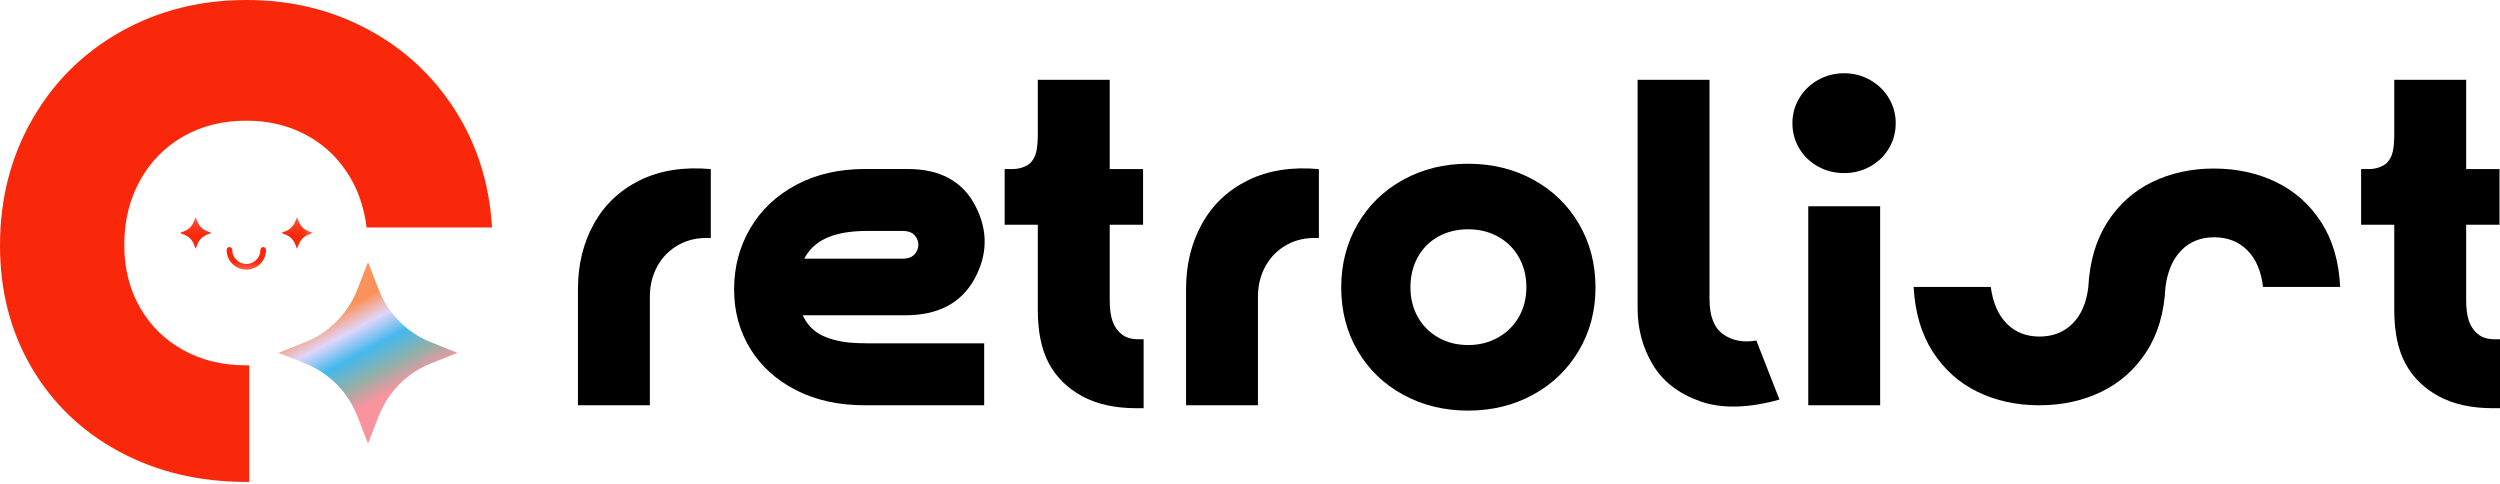 <svg width="186" height="36" viewBox="0 0 186 36" fill="none" xmlns="http://www.w3.org/2000/svg">
    <path
        d="M18.327 35.855C14.821 35.855 11.673 35.106 8.885 33.606C6.097 32.106 3.919 30.022 2.351 27.352C0.784 24.683 0 21.654 0 18.265C0 14.807 0.798 11.683 2.394 8.895C3.99 6.106 6.186 3.926 8.983 2.356C11.781 0.785 14.899 0 18.339 0C21.622 0 24.617 0.721 27.326 2.163C30.034 3.605 32.21 5.613 33.854 8.186C35.498 10.759 36.415 13.671 36.606 16.924H27.276C27.085 15.357 26.587 13.972 25.783 12.77C24.979 11.567 23.933 10.634 22.648 9.972C21.362 9.309 19.922 8.978 18.327 8.978C16.566 8.978 14.999 9.37 13.628 10.155C12.257 10.939 11.183 12.036 10.408 13.445C9.633 14.854 9.245 16.449 9.245 18.231C9.245 19.962 9.633 21.508 10.408 22.867C11.183 24.227 12.257 25.286 13.628 26.044C14.999 26.802 16.566 27.181 18.327 27.181H18.544V35.855H18.327Z"
        fill="#FA280A" />
    <path
        d="M27.381 19.5L28.171 21.53C28.868 23.323 30.266 24.741 32.031 25.447L34.041 26.25L32.031 27.053C30.266 27.759 28.868 29.177 28.171 30.97L27.381 33L26.591 30.97C25.893 29.177 24.495 27.759 22.731 27.053L20.721 26.25L22.731 25.447C24.495 24.741 25.893 23.323 26.591 21.53L27.381 19.5Z"
        fill="url(#paint0_linear_2202_564)" />
    <mask id="mask0_2202_564" style="mask-type:luminance" maskUnits="userSpaceOnUse" x="12" y="16" width="12"
        height="5">
        <path d="M23.637 16.146H12.867V20.494H23.637V16.146Z" fill="white" />
    </mask>
    <g mask="url(#mask0_2202_564)">
        <path fill-rule="evenodd" clip-rule="evenodd"
            d="M17.071 18.381C17.186 18.381 17.28 18.475 17.28 18.591C17.28 19.172 17.749 19.643 18.328 19.643C18.906 19.643 19.375 19.172 19.375 18.591C19.375 18.475 19.469 18.381 19.584 18.381C19.7 18.381 19.794 18.475 19.794 18.591C19.794 19.404 19.137 20.063 18.328 20.063C17.518 20.063 16.861 19.404 16.861 18.591C16.861 18.475 16.955 18.381 17.071 18.381Z"
            fill="#FA280A" />
        <path
            d="M14.557 16.146L14.697 16.502C14.82 16.816 15.068 17.065 15.38 17.189L15.735 17.329L15.38 17.47C15.068 17.594 14.82 17.842 14.697 18.157L14.557 18.512L14.417 18.157C14.294 17.842 14.047 17.594 13.735 17.47L13.379 17.329L13.735 17.189C14.047 17.065 14.294 16.816 14.417 16.502L14.557 16.146Z"
            fill="#FA280A" />
        <path
            d="M22.098 16.146L22.238 16.502C22.361 16.816 22.609 17.065 22.921 17.189L23.276 17.329L22.921 17.47C22.609 17.594 22.361 17.842 22.238 18.157L22.098 18.512L21.958 18.157C21.835 17.842 21.588 17.594 21.276 17.47L20.92 17.329L21.276 17.189C21.588 17.065 21.835 16.816 21.958 16.502L22.098 16.146Z"
            fill="#FA280A" />
    </g>
    <path
        d="M43 21.505C43 19.689 43.396 18.069 44.188 16.645C44.98 15.221 46.123 14.143 47.618 13.409C49.113 12.675 50.868 12.399 52.883 12.581V17.712C52.013 17.661 51.234 17.818 50.546 18.186C49.858 18.553 49.32 19.078 48.932 19.763C48.543 20.447 48.349 21.222 48.349 22.089V30.153H43V21.505Z"
        fill="black" />
    <path
        d="M66.646 17.183H64.483C63.35 17.183 62.408 17.334 61.658 17.636C60.907 17.937 60.339 18.406 59.953 19.042C59.567 19.678 59.374 20.481 59.374 21.451C59.374 22.333 59.517 23.056 59.804 23.618C60.091 24.18 60.51 24.609 61.062 24.903C61.614 25.197 62.32 25.392 63.181 25.487C63.637 25.524 64.071 25.542 64.483 25.542H73.223V30.152H64.34C62.397 30.152 60.692 29.777 59.225 29.027C57.757 28.277 56.622 27.25 55.82 25.945C55.018 24.64 54.617 23.168 54.617 21.528C54.617 19.867 55.018 18.352 55.82 16.985C56.622 15.618 57.761 14.541 59.236 13.754C60.71 12.968 62.412 12.574 64.34 12.574H66.646V17.183ZM58.126 19.245H66.646V23.458H58.126V19.245ZM66.569 19.245H67.175C67.661 19.245 67.997 19.071 68.185 18.722C68.373 18.373 68.373 18.029 68.185 17.691C67.997 17.353 67.661 17.183 67.175 17.183H66.569V12.574H67.539C69.938 12.574 71.612 13.484 72.561 15.303C73.51 17.123 73.491 18.937 72.505 20.745C71.52 22.554 69.795 23.458 67.33 23.458H66.569V19.245Z"
        fill="black" />
    <path
        d="M74.746 12.58H85.044V16.719H74.746V12.58ZM85.085 30.371H84.563C82.957 30.371 81.607 30.073 80.513 29.478C79.419 28.882 78.596 28.072 78.043 27.048C77.49 26.024 77.213 24.694 77.213 23.06V5.937H82.563V22.32C82.563 22.992 82.638 23.529 82.786 23.93C82.935 24.33 83.163 24.649 83.472 24.885C83.78 25.121 84.176 25.239 84.66 25.239H85.085V30.371ZM75.278 12.58C75.589 12.58 75.867 12.535 76.11 12.443C76.354 12.352 76.537 12.244 76.661 12.121C76.875 11.901 77.021 11.627 77.098 11.298C77.175 10.969 77.213 10.521 77.213 9.957V12.58H75.278Z"
        fill="black" />
    <path
        d="M88.242 21.505C88.242 19.689 88.638 18.069 89.43 16.645C90.222 15.221 91.365 14.143 92.86 13.409C94.355 12.675 96.11 12.399 98.125 12.581V17.712C97.255 17.661 96.476 17.818 95.788 18.186C95.1 18.553 94.562 19.078 94.174 19.763C93.786 20.447 93.591 21.222 93.591 22.089V30.153H88.242V21.505Z"
        fill="black" />
    <path
        d="M109.23 30.549C107.449 30.549 105.837 30.155 104.394 29.367C102.95 28.578 101.821 27.487 101.007 26.094C100.194 24.7 99.787 23.133 99.787 21.393C99.787 19.651 100.194 18.078 101.008 16.674C101.823 15.269 102.951 14.17 104.394 13.375C105.837 12.579 107.449 12.182 109.23 12.182C111.015 12.182 112.631 12.578 114.078 13.37C115.524 14.161 116.657 15.258 117.476 16.661C118.295 18.064 118.705 19.641 118.705 21.393C118.705 23.118 118.294 24.68 117.471 26.076C116.648 27.473 115.514 28.568 114.069 29.361C112.623 30.153 111.01 30.549 109.23 30.549ZM109.237 25.671C110.049 25.671 110.786 25.486 111.449 25.114C112.112 24.743 112.63 24.231 113.003 23.578C113.376 22.926 113.563 22.192 113.563 21.376C113.563 20.544 113.377 19.8 113.006 19.143C112.635 18.486 112.119 17.975 111.46 17.609C110.801 17.242 110.058 17.059 109.233 17.059C108.402 17.059 107.66 17.241 107.007 17.604C106.354 17.967 105.846 18.477 105.482 19.133C105.119 19.789 104.937 20.538 104.937 21.379C104.937 22.195 105.118 22.927 105.481 23.577C105.844 24.226 106.352 24.738 107.006 25.111C107.66 25.485 108.404 25.671 109.237 25.671Z"
        fill="black" />
    <path
        d="M132.393 29.731C130.042 30.38 128.069 30.42 126.474 29.851C124.879 29.282 123.707 28.371 122.959 27.117C122.212 25.863 121.838 24.469 121.838 22.936V5.936H127.187V22.237C127.187 23.517 127.527 24.395 128.208 24.872C128.888 25.348 129.709 25.502 130.672 25.334L132.393 29.731Z"
        fill="black" />
    <path
        d="M134.534 15.344H139.883V30.153H134.534V15.344ZM137.215 12.878C136.5 12.878 135.848 12.715 135.259 12.388C134.67 12.061 134.206 11.613 133.866 11.044C133.525 10.475 133.355 9.846 133.355 9.157C133.355 8.491 133.525 7.873 133.866 7.304C134.206 6.735 134.67 6.284 135.259 5.951C135.848 5.617 136.5 5.45 137.215 5.45C137.909 5.45 138.55 5.617 139.138 5.951C139.727 6.284 140.192 6.735 140.532 7.304C140.872 7.873 141.042 8.491 141.042 9.157C141.042 9.846 140.872 10.475 140.532 11.044C140.192 11.613 139.727 12.061 139.138 12.388C138.55 12.715 137.909 12.878 137.215 12.878Z"
        fill="black" />
    <path
        d="M151.717 30.152C150.03 30.152 148.501 29.818 147.128 29.151C145.755 28.483 144.644 27.49 143.796 26.17C142.949 24.85 142.475 23.242 142.375 21.347H148.114C148.269 22.521 148.664 23.43 149.3 24.074C149.936 24.718 150.748 25.04 151.736 25.04C152.733 25.04 153.554 24.718 154.2 24.074C154.845 23.43 155.236 22.521 155.372 21.347H161.111C161.02 23.242 160.55 24.847 159.7 26.163C158.851 27.479 157.734 28.472 156.349 29.144C154.965 29.816 153.421 30.152 151.717 30.152ZM164.714 12.54C166.418 12.54 167.963 12.877 169.347 13.549C170.731 14.221 171.847 15.215 172.697 16.53C173.547 17.845 174.017 19.451 174.108 21.347H168.369C168.233 20.172 167.842 19.263 167.197 18.619C166.552 17.975 165.73 17.653 164.734 17.653C163.746 17.653 162.933 17.975 162.297 18.619C161.661 19.263 161.265 20.172 161.111 21.347H155.372C155.472 19.451 155.946 17.843 156.794 16.523C157.641 15.203 158.752 14.209 160.125 13.542C161.498 12.874 163.028 12.54 164.714 12.54Z"
        fill="black" />
    <path
        d="M175.666 12.58H185.964V16.719H175.666V12.58ZM186.005 30.371H185.483C183.877 30.371 182.527 30.073 181.433 29.478C180.339 28.882 179.516 28.072 178.963 27.048C178.41 26.024 178.133 24.694 178.133 23.06V5.937H183.483V22.32C183.483 22.992 183.558 23.529 183.706 23.93C183.855 24.33 184.083 24.649 184.392 24.885C184.7 25.121 185.096 25.239 185.58 25.239H186.005V30.371ZM176.198 12.58C176.509 12.58 176.787 12.535 177.03 12.443C177.274 12.352 177.457 12.244 177.58 12.121C177.795 11.901 177.941 11.627 178.018 11.298C178.095 10.969 178.133 10.521 178.133 9.957V12.58H176.198Z"
        fill="black" />
    <defs>
        <linearGradient id="paint0_linear_2202_564" x1="23.681" y1="24" x2="26.981" y2="30.244"
            gradientUnits="userSpaceOnUse">
            <stop stop-color="#FC925B" />
            <stop offset="0.24" stop-color="#E0D5FA" />
            <stop offset="0.495" stop-color="#44B9ED" />
            <stop offset="0.755" stop-color="#90B1A9" />
            <stop offset="1" stop-color="#F7949E" />
        </linearGradient>
    </defs>
</svg>